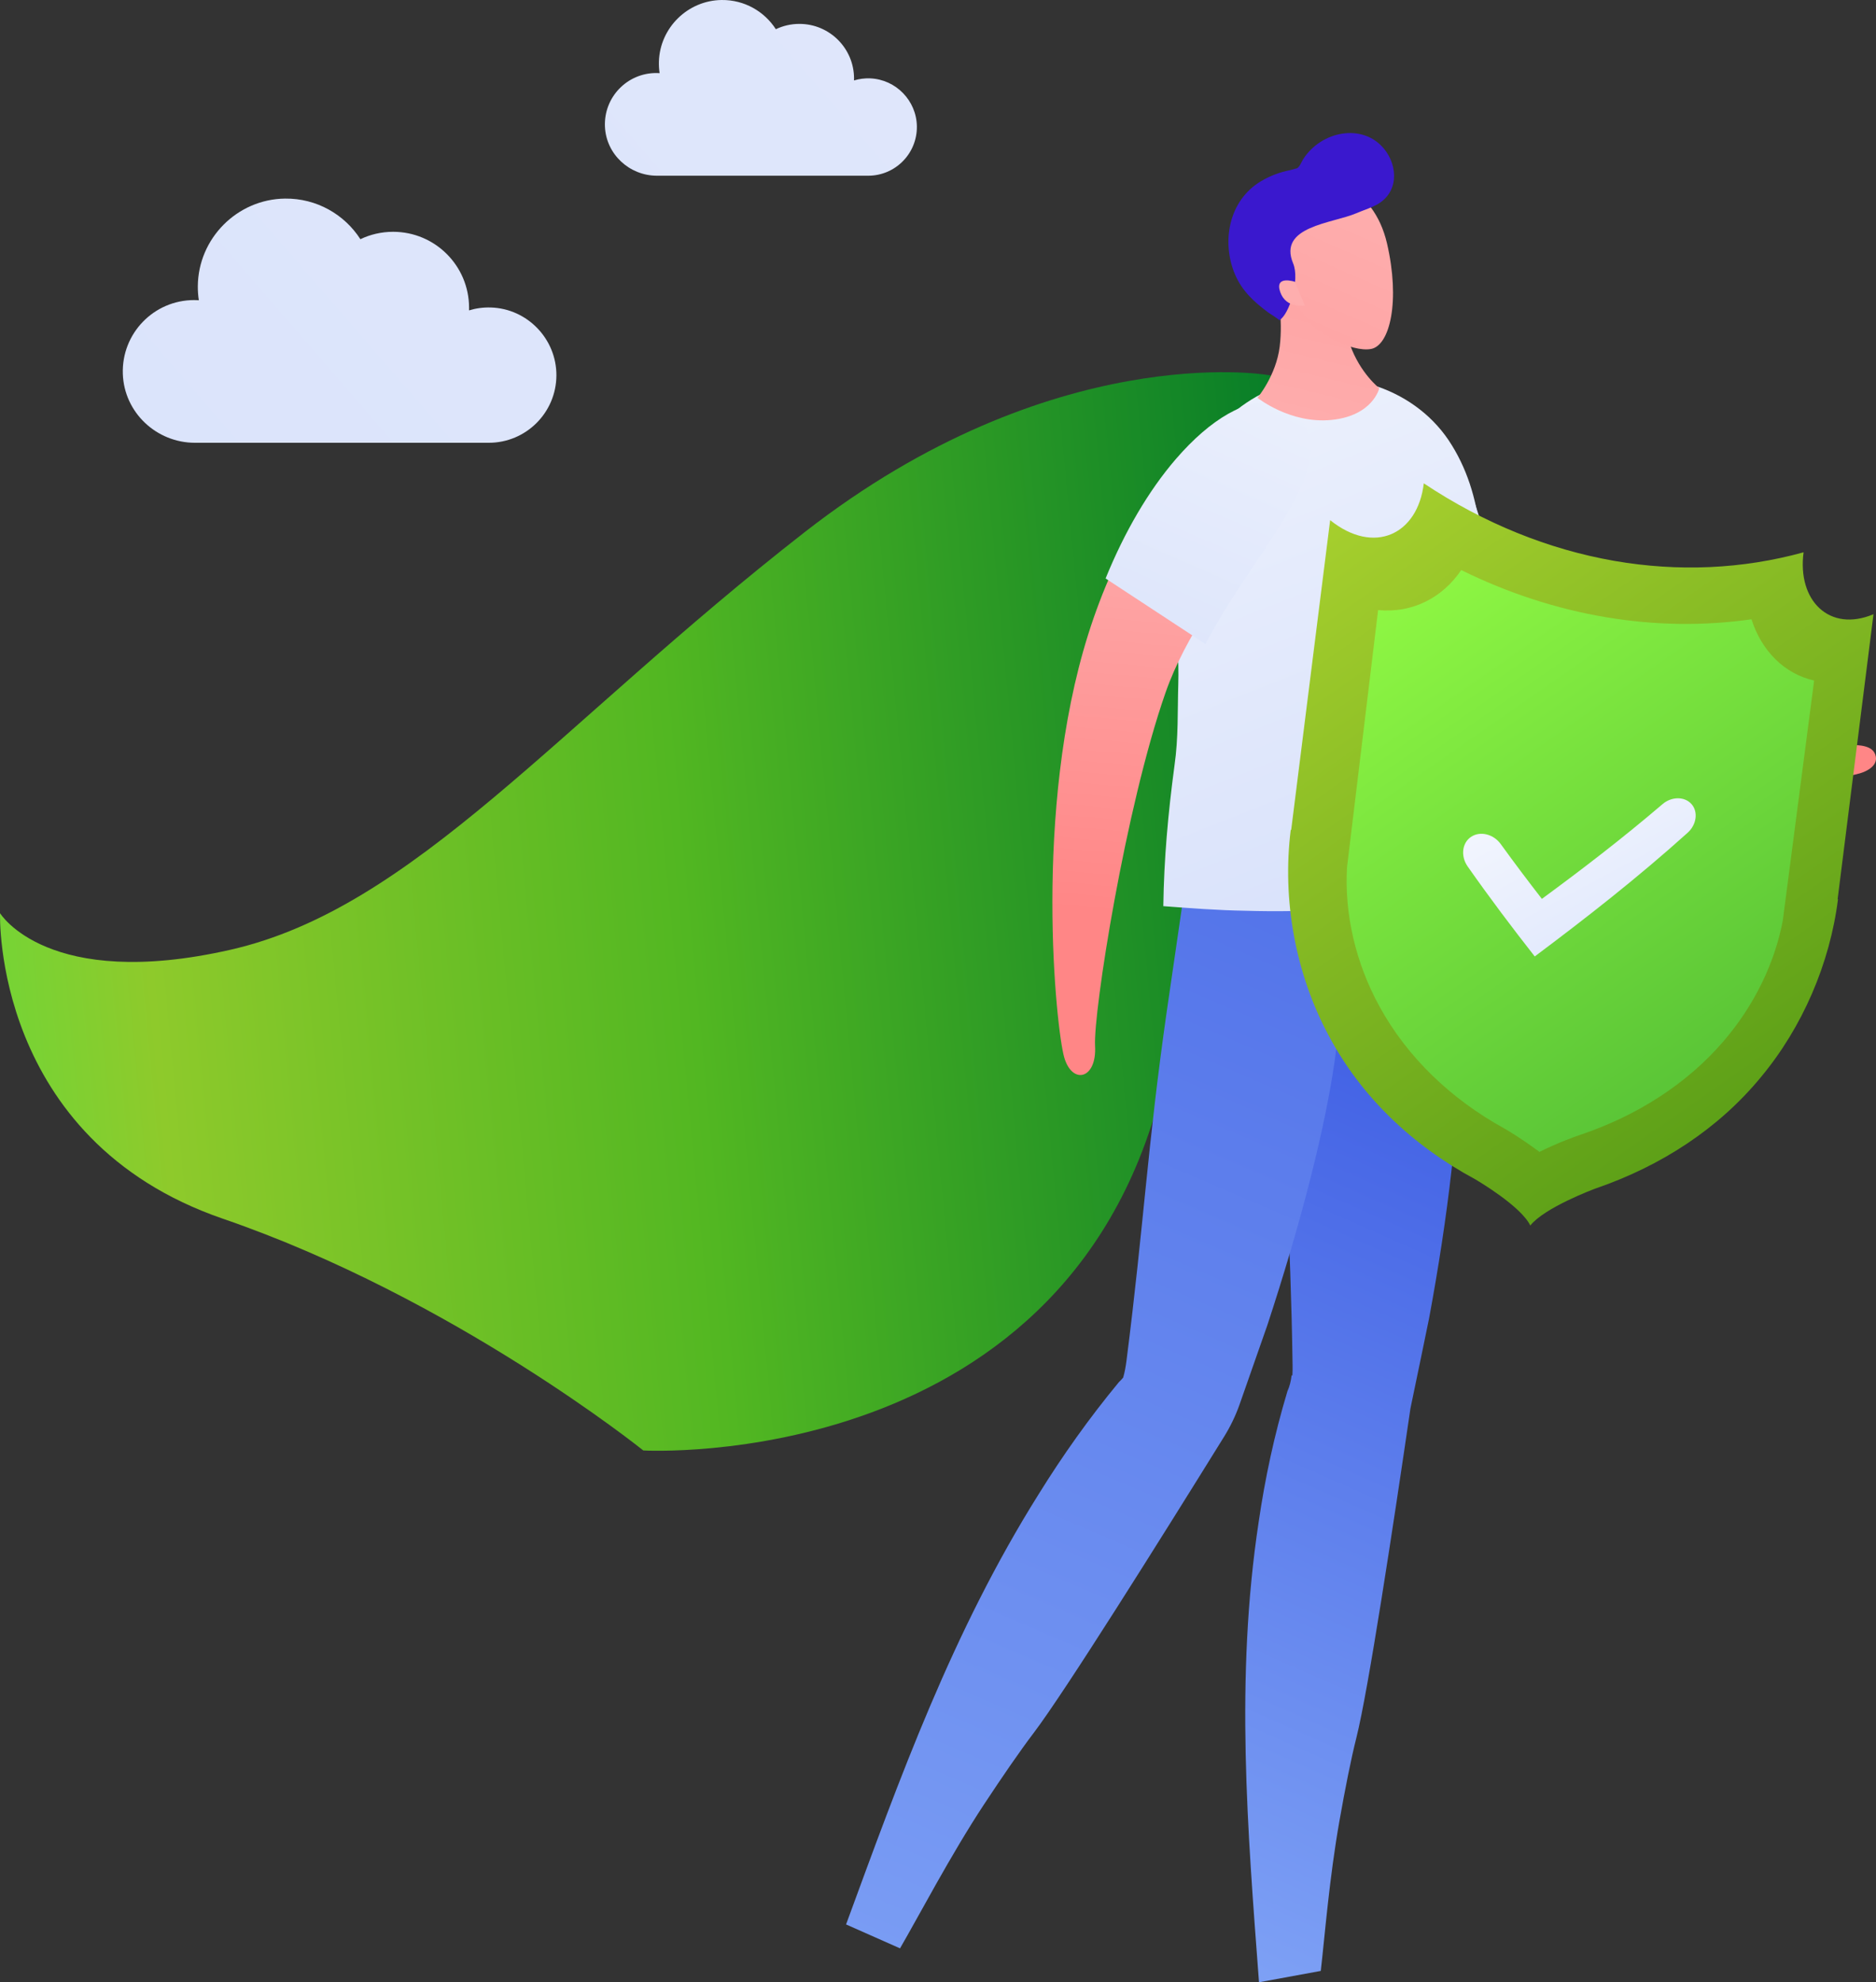 <?xml version="1.0" encoding="UTF-8" standalone="no"?>
<svg
   xmlns:dc="http://purl.org/dc/elements/1.1/"
   xmlns:cc="http://creativecommons.org/ns#"
   xmlns:rdf="http://www.w3.org/1999/02/22-rdf-syntax-ns#"
   xmlns:svg="http://www.w3.org/2000/svg"
   xmlns="http://www.w3.org/2000/svg"
   xmlns:sodipodi="http://sodipodi.sourceforge.net/DTD/sodipodi-0.dtd"
   xmlns:inkscape="http://www.inkscape.org/namespaces/inkscape"
   width="189.001"
   height="199.687"
   viewBox="0 0 189.001 199.687"
   version="1.1"
   id="svg127"
   sodipodi:docname="reliable.svg"
   style="fill:none"
   inkscape:version="0.92.2 (5c3e80d, 2017-08-06)">
  <rect x="0" y="0" width="189.001" height="199.687" fill="#333333" stroke="none"/>
  <sodipodi:namedview
     pagecolor="#ffffff"
     bordercolor="#666666"
     borderopacity="1"
     objecttolerance="10"
     gridtolerance="10"
     guidetolerance="10"
     inkscape:pageopacity="0"
     inkscape:pageshadow="2"
     inkscape:window-width="1226"
     inkscape:window-height="965"
     id="namedview129"
     showgrid="false"
     inkscape:zoom="2.005291"
     inkscape:cx="94.5"
     inkscape:cy="79.345311"
     inkscape:window-x="0"
     inkscape:window-y="0"
     inkscape:window-maximized="0"
     inkscape:current-layer="svg127" />
  <path
     d="m 87.676,7.895 c -0.572,-0.023 -1.123,0.051 -1.638,0.209 0.002,-0.064 0.004,-0.127 0.004,-0.191 0,-3.04 -2.465,-5.506 -5.506,-5.506 -0.849,0 -1.653,0.192 -2.372,0.536 C 77.013,1.154 74.995,-0.026 72.704,4.4495956e-4 69.294,0.039 66.486,2.793 66.383,6.201 c -0.012,0.397 0.013,0.788 0.07,1.166 -0.113,-0.006 -0.226,-0.011 -0.341,-0.011 -2.935,0 -5.298,2.445 -5.166,5.409 0.124,2.774 2.464,4.936 5.241,4.936 h 21.281 c 2.73,0 4.939,-2.231 4.904,-4.97 -0.033,-2.587 -2.11,-4.727 -4.696,-4.835 z"
     id="path2"
     inkscape:connector-curvature="0"
     style="fill:url(#paint0_linear)" />
  <path
     d="m 49.457,30.976 c -0.769,-0.024 -1.51,0.079 -2.205,0.291 0.003,-0.087 0.005,-0.176 0.005,-0.263 0,-4.228 -3.426,-7.653 -7.653,-7.653 -1.18,0 -2.298,0.268 -3.296,0.745 -1.599,-2.489 -4.405,-4.127 -7.591,-4.091 -4.822,0.056 -8.756,4.012 -8.787,8.835 -0.003,0.478 0.032,0.948 0.102,1.405 -0.157,-0.01 -0.314,-0.016 -0.473,-0.016 -4.053,0 -7.322,3.353 -7.184,7.437 0.131,3.886 3.384,6.939 7.271,6.939 h 29.594 c 3.75,0 6.793,-3.029 6.816,-6.775 0.022,-3.677 -2.924,-6.74 -6.599,-6.854 z"
     id="path4"
     inkscape:connector-curvature="0"
     style="fill:url(#paint1_linear)" />
  <path
     d="m 127.581,37.756 c 0,0 -21.58,-3.596 -46.514,15.852 -24.934,19.448 -39.379,37.865 -57.83,42.064 -18.451,4.198 -23.233,-3.68 -23.233,-3.68 0,0 -0.797,22.792 22.465,30.783 23.261,7.993 42.34,23.34 42.34,23.34 0,0 43.746,2.5 52.635,-38.1 8.889,-40.598 21.441,-68.829 21.441,-68.829 z"
     id="path6"
     inkscape:connector-curvature="0"
     style="fill:url(#paint2_linear)" />
  <path
     d="m 146.992,104.752 c -0.198,-10.473 -0.917,-20.113 -1.347,-25.133 h -16.371 c 0.003,1.535 0.016,7.094 0.074,10.308 -0.024,4.251 -0.044,8.48 -0.054,12.7 -0.021,13.655 0.732,21.168 0.93,34.955 0.004,0.319 0,0.647 -0.02,0.977 l -0.079,-0.011 c -0.063,0.55 -0.189,1.093 -0.42,1.598 -0.661,2.198 -1.226,4.395 -1.706,6.594 -0.479,2.197 -0.874,4.395 -1.194,6.592 -2.386,15.748 -1.112,31.044 0.035,46.355 l 6.224,-1.142 c 0.41,-3.576 0.86,-9.345 1.885,-15.139 0.563,-3.185 1.156,-6.191 1.708,-8.378 1.186,-4.716 3.683,-21.131 5.441,-33.149 0.794,-3.798 1.46,-7.029 1.881,-9.09 0.928,-4.995 1.717,-10.096 2.256,-14.902 0.54,-4.808 0.829,-9.32 0.757,-13.135 z"
     id="path8"
     inkscape:connector-curvature="0"
     style="fill:url(#paint3_linear)" />
  <path
     d="m 120.705,79.619 c -0.358,2.519 -0.974,6.902 -1.295,9.484 -0.629,4.27 -1.248,8.518 -1.86,12.758 -1.963,13.721 -2.292,21.337 -4.06,35.21 -0.07,0.554 -0.17,1.134 -0.333,1.7 -0.136,0.164 -0.279,0.319 -0.435,0.465 -1.501,1.814 -2.919,3.664 -4.263,5.546 -1.344,1.882 -2.613,3.796 -3.817,5.737 -8.707,13.879 -13.974,28.552 -19.404,43.343 l 5.436,2.408 c 1.862,-3.2 5.127,-9.442 8.459,-14.494 1.832,-2.776 3.614,-5.374 5.016,-7.218 3.094,-4.078 12.556,-19.16 19.176,-29.834 0.624,-1.006 1.139,-2.07 1.535,-3.176 1.183,-3.357 2.176,-6.201 2.827,-8.07 1.621,-4.937 3.123,-9.993 4.337,-14.775 1.214,-4.783 2.141,-9.292 2.613,-13.133 1.447,-11.776 2.733,-21.772 3.136,-25.951 z"
     id="path10"
     inkscape:connector-curvature="0"
     style="fill:url(#paint4_linear)" />
  <path
     d="m 186.287,75.022 c -0.121,-0.006 -0.233,-0.012 -0.335,-0.022 -9.142,-0.897 -18.254,-2.247 -27.251,-4.681 -0.868,-0.234 -1.66,-0.75 -2.245,-1.47 -3.661,-4.5 -5.913,-9.488 -7.841,-14.873 -1.2,-3.357 -2.995,-11.785 -7.691,-11.759 -4.896,0.028 -3.533,10.198 -2.799,12.998 2.337,8.929 8.224,17.535 16.802,21.255 4.709,2.042 9.907,2.219 14.83,2.399 4.452,0.164 8.913,0.078 13.311,-0.344 1.431,-0.137 2.954,-0.224 4.329,-0.627 0.7,-0.206 1.761,-0.749 1.584,-1.69 -0.221,-1.17 -1.717,-1.141 -2.694,-1.185 z"
     id="path12"
     inkscape:connector-curvature="0"
     style="fill:url(#paint5_linear)" />
  <path
     d="m 149.3,52.868 c -0.165,-0.457 -0.345,-1.022 -0.551,-1.676 -0.594,-1.892 -1.336,-4.246 -2.476,-6.202 -1.464,-2.511 -3.283,-3.764 -5.407,-3.722 -0.055,0 -0.11,0.003 -0.164,0.005 -1.207,0.067 -2.231,0.617 -2.961,1.591 -2.37,3.167 -1.215,10.112 -0.775,11.799 0.989,3.8 2.659,7.417 4.864,10.567 l 10.379,-5.54 c -1.207,-2.345 -2.128,-4.673 -2.909,-6.823 z"
     id="path14"
     inkscape:connector-curvature="0"
     style="fill:url(#paint6_linear)" />
  <path
     d="m 148.894,63.084 c 0.753,-6.38 0.738,-13.21 -2.95,-18.737 -3.685,-5.462 -11.026,-7.605 -17.255,-5.374 -1.467,0.54 -2.847,1.332 -4.089,2.313 -6.168,4.67 -7.402,12.913 -6.304,19.81 0.13,1.375 0.265,2.748 0.34,4.11 0.074,1.232 0.111,2.463 0.072,3.692 -0.084,2.74 0.024,5.398 -0.384,8.232 -0.652,4.872 -1.056,9.398 -1.124,14.153 2.754,0.21 5.506,0.42 8.248,0.464 1.53,0.044 3.157,0.06 4.777,0.029 6.411,0.18 12.731,-1.879 18.782,-4.175 -0.337,-6.673 -0.214,-13.319 -0.18,-19.934 0.007,-1.686 0.017,-3.247 0.067,-4.584 z"
     id="path16"
     inkscape:connector-curvature="0"
     style="fill:url(#paint7_linear)" />
  <path
     d="m 130.109,43.05 c -3.36,-5.035 -14.867,3.062 -20.468,20.832 -5.6,17.77 -3.234,39.862 -2.422,42.646 0.812,2.781 3.295,2.192 3.105,-1.167 -0.189,-3.359 3.051,-24.015 7.104,-35.6 4.053,-11.585 16.351,-21.209 12.681,-26.709 z"
     id="path18"
     inkscape:connector-curvature="0"
     style="fill:url(#paint8_linear)" />
  <path
     d="m 126.512,56.674 c 3.852,-5.763 7.179,-10.74 4.617,-14.378 -0.657,-0.935 -1.588,-1.529 -2.689,-1.72 -2.816,-0.485 -6.456,1.584 -9.987,5.68 -2.735,3.175 -5.164,7.325 -7.068,12.017 l 10.059,6.604 c 1.522,-2.898 3.366,-5.657 5.068,-8.204 z"
     id="path20"
     inkscape:connector-curvature="0"
     style="fill:url(#paint9_linear)" />
  <path
     d="m 128.649,29.245 c 0,0 0.642,2.744 0.276,5.675 -0.367,2.931 -2.24,5.152 -2.24,5.152 0,0 3.314,2.655 7.479,2.228 4.163,-0.427 4.796,-3.195 4.796,-3.195 0,0 -1.933,-1.499 -2.952,-4.389 -1.02,-2.891 -1.123,-5.347 -1.123,-5.347 z"
     id="path22"
     inkscape:connector-curvature="0"
     style="fill:url(#paint10_linear)" />
  <path
     d="m 130.435,17.844 c -5.416,1.33 -6.842,7.575 -4.285,10.573 2.355,2.763 3.993,1.125 5.293,3.383 1.005,1.746 4.775,3.713 6.687,3.353 1.913,-0.36 2.948,-4.856 1.605,-10.639 -1.341,-5.783 -6.316,-7.402 -9.3,-6.67 z"
     id="path24"
     inkscape:connector-curvature="0"
     style="fill:url(#paint11_linear)" />
  <path
     d="m 130.625,16.966 c 0.277,-0.058 0.532,-0.724 0.678,-0.951 1.827,-2.827 5.971,-3.636 8.121,-1.043 1.458,1.76 1.514,4.516 -0.832,5.707 -0.622,0.315 -1.287,0.519 -1.925,0.794 -2.425,1.045 -7.96,1.305 -6.385,5.07 0.682,1.63 -0.371,5.129 -1.398,5.719 0.018,-0.063 -1.01,-0.708 -1.087,-0.764 -1.435,-1.068 -2.653,-2.164 -3.373,-3.852 -1.371,-3.217 -0.683,-7.431 2.622,-9.395 0.912,-0.542 1.931,-0.919 2.913,-1.107 0.428,-0.127 0.663,-0.177 0.666,-0.177 z"
     id="path26"
     inkscape:connector-curvature="0"
     style="fill:url(#paint12_linear)" />
  <path
     d="m 130.464,28.39 c 0,0 -2.083,-0.71 -1.489,1.019 0.596,1.729 2.481,1.363 2.481,1.363 z"
     id="path28"
     inkscape:connector-curvature="0"
     style="fill:url(#paint13_linear)" />
  <path
     d="m 185.131,90.611 c 1.206,-9.58 2.412,-19.159 3.617,-28.737 -4.431,1.869 -7.695,-1.365 -7.043,-6.237 -6.169,1.7 -12.638,1.981 -19.058,0.865 -0.017,-0.002 -0.033,-0.006 -0.049,-0.008 -6.565,-1.149 -13.08,-3.759 -19.155,-7.803 -0.606,5.163 -5.013,7.257 -9.435,3.708 -1.31,10.411 -2.62,20.823 -3.929,31.233 -0.013,-0.02 -0.025,-0.039 -0.037,-0.06 -0.892,7.048 0.47,14.51 3.802,20.716 3.276,6.191 8.442,11.093 14.754,14.496 0.228,0.133 4.626,2.712 5.575,4.671 1.432,-1.806 6.331,-3.637 6.565,-3.726 6.661,-2.286 12.409,-6.055 16.653,-11.203 4.201,-5.038 6.972,-11.475 7.783,-17.961 -0.014,0.016 -0.029,0.031 -0.043,0.048 z"
     id="path30"
     inkscape:connector-curvature="0"
     style="fill:url(#paint14_linear)" />
  <path
     d="m 155.093,116.039 c -0.116,-0.088 -0.235,-0.175 -0.354,-0.263 -1.383,-1.013 -2.751,-1.856 -3.164,-2.085 -5.421,-2.983 -9.801,-7.204 -12.575,-12.264 -2.463,-4.47 -3.563,-9.444 -3.292,-14.058 1.043,-8.636 2.088,-17.273 3.132,-25.912 3.436,0.335 6.489,-1.232 8.373,-4.031 9.461,4.665 19.605,6.339 29.244,4.959 1.004,3.158 3.297,5.497 6.311,6.17 -1.052,8.061 -2.105,16.122 -3.158,24.184 -0.806,4.255 -2.872,8.577 -6.034,12.223 -3.631,4.207 -8.613,7.43 -14.427,9.378 -0.347,0.118 -2.08,0.717 -4.056,1.699 z"
     id="path32"
     inkscape:connector-curvature="0"
     style="fill:url(#paint15_linear)" />
  <path
     d="m 154.62,96.349 c -2.251,-2.867 -4.513,-5.864 -6.762,-9.07 -0.723,-1.034 -0.562,-2.382 0.36,-2.986 0.918,-0.603 2.251,-0.264 2.976,0.735 1.382,1.91 2.766,3.745 4.145,5.522 4.046,-2.97 8.105,-6.082 12.162,-9.549 0.907,-0.773 2.213,-0.782 2.908,-0.006 0.694,0.774 0.522,2.075 -0.38,2.89 -5.129,4.613 -10.277,8.621 -15.409,12.465 z"
     id="path34"
     inkscape:connector-curvature="0"
     style="fill:url(#paint16_linear)" />
  <defs
     id="defs125">
    <linearGradient
       id="paint0_linear"
       x1="508.565"
       y1="-402.783"
       x2="-65.677"
       y2="94.079"
       gradientUnits="userSpaceOnUse"
       gradientTransform="translate(2.4634584e-8,6)">
      <stop
         stop-color="white"
         id="stop36" />
      <stop
         offset="1"
         stop-color="#D5DFFA"
         id="stop38" />
    </linearGradient>
    <linearGradient
       id="paint1_linear"
       x1="452.633"
       y1="-352.527"
       x2="-66.257"
       y2="96.442"
       gradientUnits="userSpaceOnUse"
       gradientTransform="translate(2.4634584e-8,6)">
      <stop
         stop-color="white"
         id="stop41" />
      <stop
         offset="1"
         stop-color="#D5DFFA"
         id="stop43" />
    </linearGradient>
    <linearGradient
       id="paint2_linear"
       x1="-33.62"
       y1="119.429"
       x2="136.501"
       y2="103.226"
       gradientUnits="userSpaceOnUse"
       gradientTransform="translate(2.4634584e-8,6)">
      <stop
         stop-color="#3BEB4D"
         id="stop46" />
      <stop
         offset="0.299"
         stop-color="#8ECA2B"
         id="stop48" />
      <stop
         offset="0.616"
         stop-color="#52B722"
         id="stop50" />
      <stop
         offset="1"
         stop-color="#077D28"
         id="stop52" />
    </linearGradient>
    <linearGradient
       id="paint3_linear"
       x1="162.93"
       y1="74.334"
       x2="112.639"
       y2="188.106"
       gradientUnits="userSpaceOnUse"
       gradientTransform="translate(2.4634584e-8,6)">
      <stop
         stop-color="#2D4BDF"
         id="stop55" />
      <stop
         offset="1"
         stop-color="#7EA1F5"
         id="stop57" />
    </linearGradient>
    <linearGradient
       id="paint4_linear"
       x1="181.325"
       y1="-20.27"
       x2="85.246"
       y2="204.012"
       gradientUnits="userSpaceOnUse"
       gradientTransform="translate(2.4634584e-8,6)">
      <stop
         stop-color="#2D4BDF"
         id="stop60" />
      <stop
         offset="1"
         stop-color="#7EA1F5"
         id="stop62" />
    </linearGradient>
    <linearGradient
       id="paint5_linear"
       x1="155.445"
       y1="20.161"
       x2="194.069"
       y2="46.038"
       gradientUnits="userSpaceOnUse"
       gradientTransform="translate(2.4634584e-8,6)">
      <stop
         stop-color="#FDCDCD"
         id="stop65" />
      <stop
         offset="1"
         stop-color="#FF8686"
         id="stop67" />
    </linearGradient>
    <linearGradient
       id="paint6_linear"
       x1="178.956"
       y1="-1.208"
       x2="132.258"
       y2="66.206"
       gradientUnits="userSpaceOnUse"
       gradientTransform="translate(2.4634584e-8,6)">
      <stop
         stop-color="white"
         id="stop70" />
      <stop
         offset="1"
         stop-color="#D5DFFA"
         id="stop72" />
    </linearGradient>
    <linearGradient
       id="paint7_linear"
       x1="109.649"
       y1="-18.668"
       x2="152.907"
       y2="90.581"
       gradientUnits="userSpaceOnUse"
       gradientTransform="translate(2.4634584e-8,6)">
      <stop
         stop-color="white"
         id="stop75" />
      <stop
         offset="1"
         stop-color="#D5DFFA"
         id="stop77" />
    </linearGradient>
    <linearGradient
       id="paint8_linear"
       x1="126.745"
       y1="7.628"
       x2="119.705"
       y2="86.754"
       gradientUnits="userSpaceOnUse"
       gradientTransform="translate(2.4634584e-8,6)">
      <stop
         stop-color="#FDCDCD"
         id="stop80" />
      <stop
         offset="1"
         stop-color="#FF8686"
         id="stop82" />
    </linearGradient>
    <linearGradient
       id="paint9_linear"
       x1="148.395"
       y1="-7.518"
       x2="111.517"
       y2="77.133"
       gradientUnits="userSpaceOnUse"
       gradientTransform="translate(2.4634584e-8,6)">
      <stop
         stop-color="white"
         id="stop85" />
      <stop
         offset="1"
         stop-color="#D5DFFA"
         id="stop87" />
    </linearGradient>
    <linearGradient
       id="paint10_linear"
       x1="123.523"
       y1="91.036"
       x2="151.081"
       y2="-25.088"
       gradientUnits="userSpaceOnUse"
       gradientTransform="translate(2.4634584e-8,6)">
      <stop
         stop-color="#FDCDCD"
         id="stop90" />
      <stop
         offset="1"
         stop-color="#FF8686"
         id="stop92" />
    </linearGradient>
    <linearGradient
       id="paint11_linear"
       x1="169.146"
       y1="-39.055"
       x2="113.807"
       y2="87.058"
       gradientUnits="userSpaceOnUse"
       gradientTransform="translate(2.4634584e-8,6)">
      <stop
         stop-color="#FDCDCD"
         id="stop95" />
      <stop
         offset="1"
         stop-color="#FF8686"
         id="stop97" />
    </linearGradient>
    <linearGradient
       id="paint12_linear"
       x1="382.285"
       y1="177.085"
       x2="231.931"
       y2="47.608"
       gradientUnits="userSpaceOnUse"
       gradientTransform="translate(2.4634584e-8,6)">
      <stop
         stop-color="#070256"
         id="stop100" />
      <stop
         offset="1"
         stop-color="#3A18CE"
         id="stop102" />
    </linearGradient>
    <linearGradient
       id="paint13_linear"
       x1="158.378"
       y1="-26.248"
       x2="106.122"
       y2="92.84"
       gradientUnits="userSpaceOnUse"
       gradientTransform="translate(2.4634584e-8,6)">
      <stop
         stop-color="#FDCDCD"
         id="stop105" />
      <stop
         offset="1"
         stop-color="#FF8686"
         id="stop107" />
    </linearGradient>
    <linearGradient
       id="paint14_linear"
       x1="236.465"
       y1="130.49"
       x2="138.256"
       y2="-10.311"
       gradientUnits="userSpaceOnUse"
       gradientTransform="translate(2.4634584e-8,6)">
      <stop
         stop-color="#267D07"
         id="stop110" />
      <stop
         offset="1"
         stop-color="#D2EB3B"
         id="stop112" />
    </linearGradient>
    <linearGradient
       id="paint15_linear"
       x1="249.781"
       y1="165.285"
       x2="156.934"
       y2="32.172"
       gradientUnits="userSpaceOnUse"
       gradientTransform="translate(2.4634584e-8,6)">
      <stop
         stop-color="#027121"
         id="stop115" />
      <stop
         offset="1"
         stop-color="#96FE45"
         id="stop117" />
    </linearGradient>
    <linearGradient
       id="paint16_linear"
       x1="158.547"
       y1="58.473"
       x2="197.787"
       y2="131.689"
       gradientUnits="userSpaceOnUse"
       gradientTransform="translate(2.4634584e-8,6)">
      <stop
         stop-color="white"
         id="stop120" />
      <stop
         offset="1"
         stop-color="#A8BEF7"
         id="stop122" />
    </linearGradient>
  </defs>
</svg>
